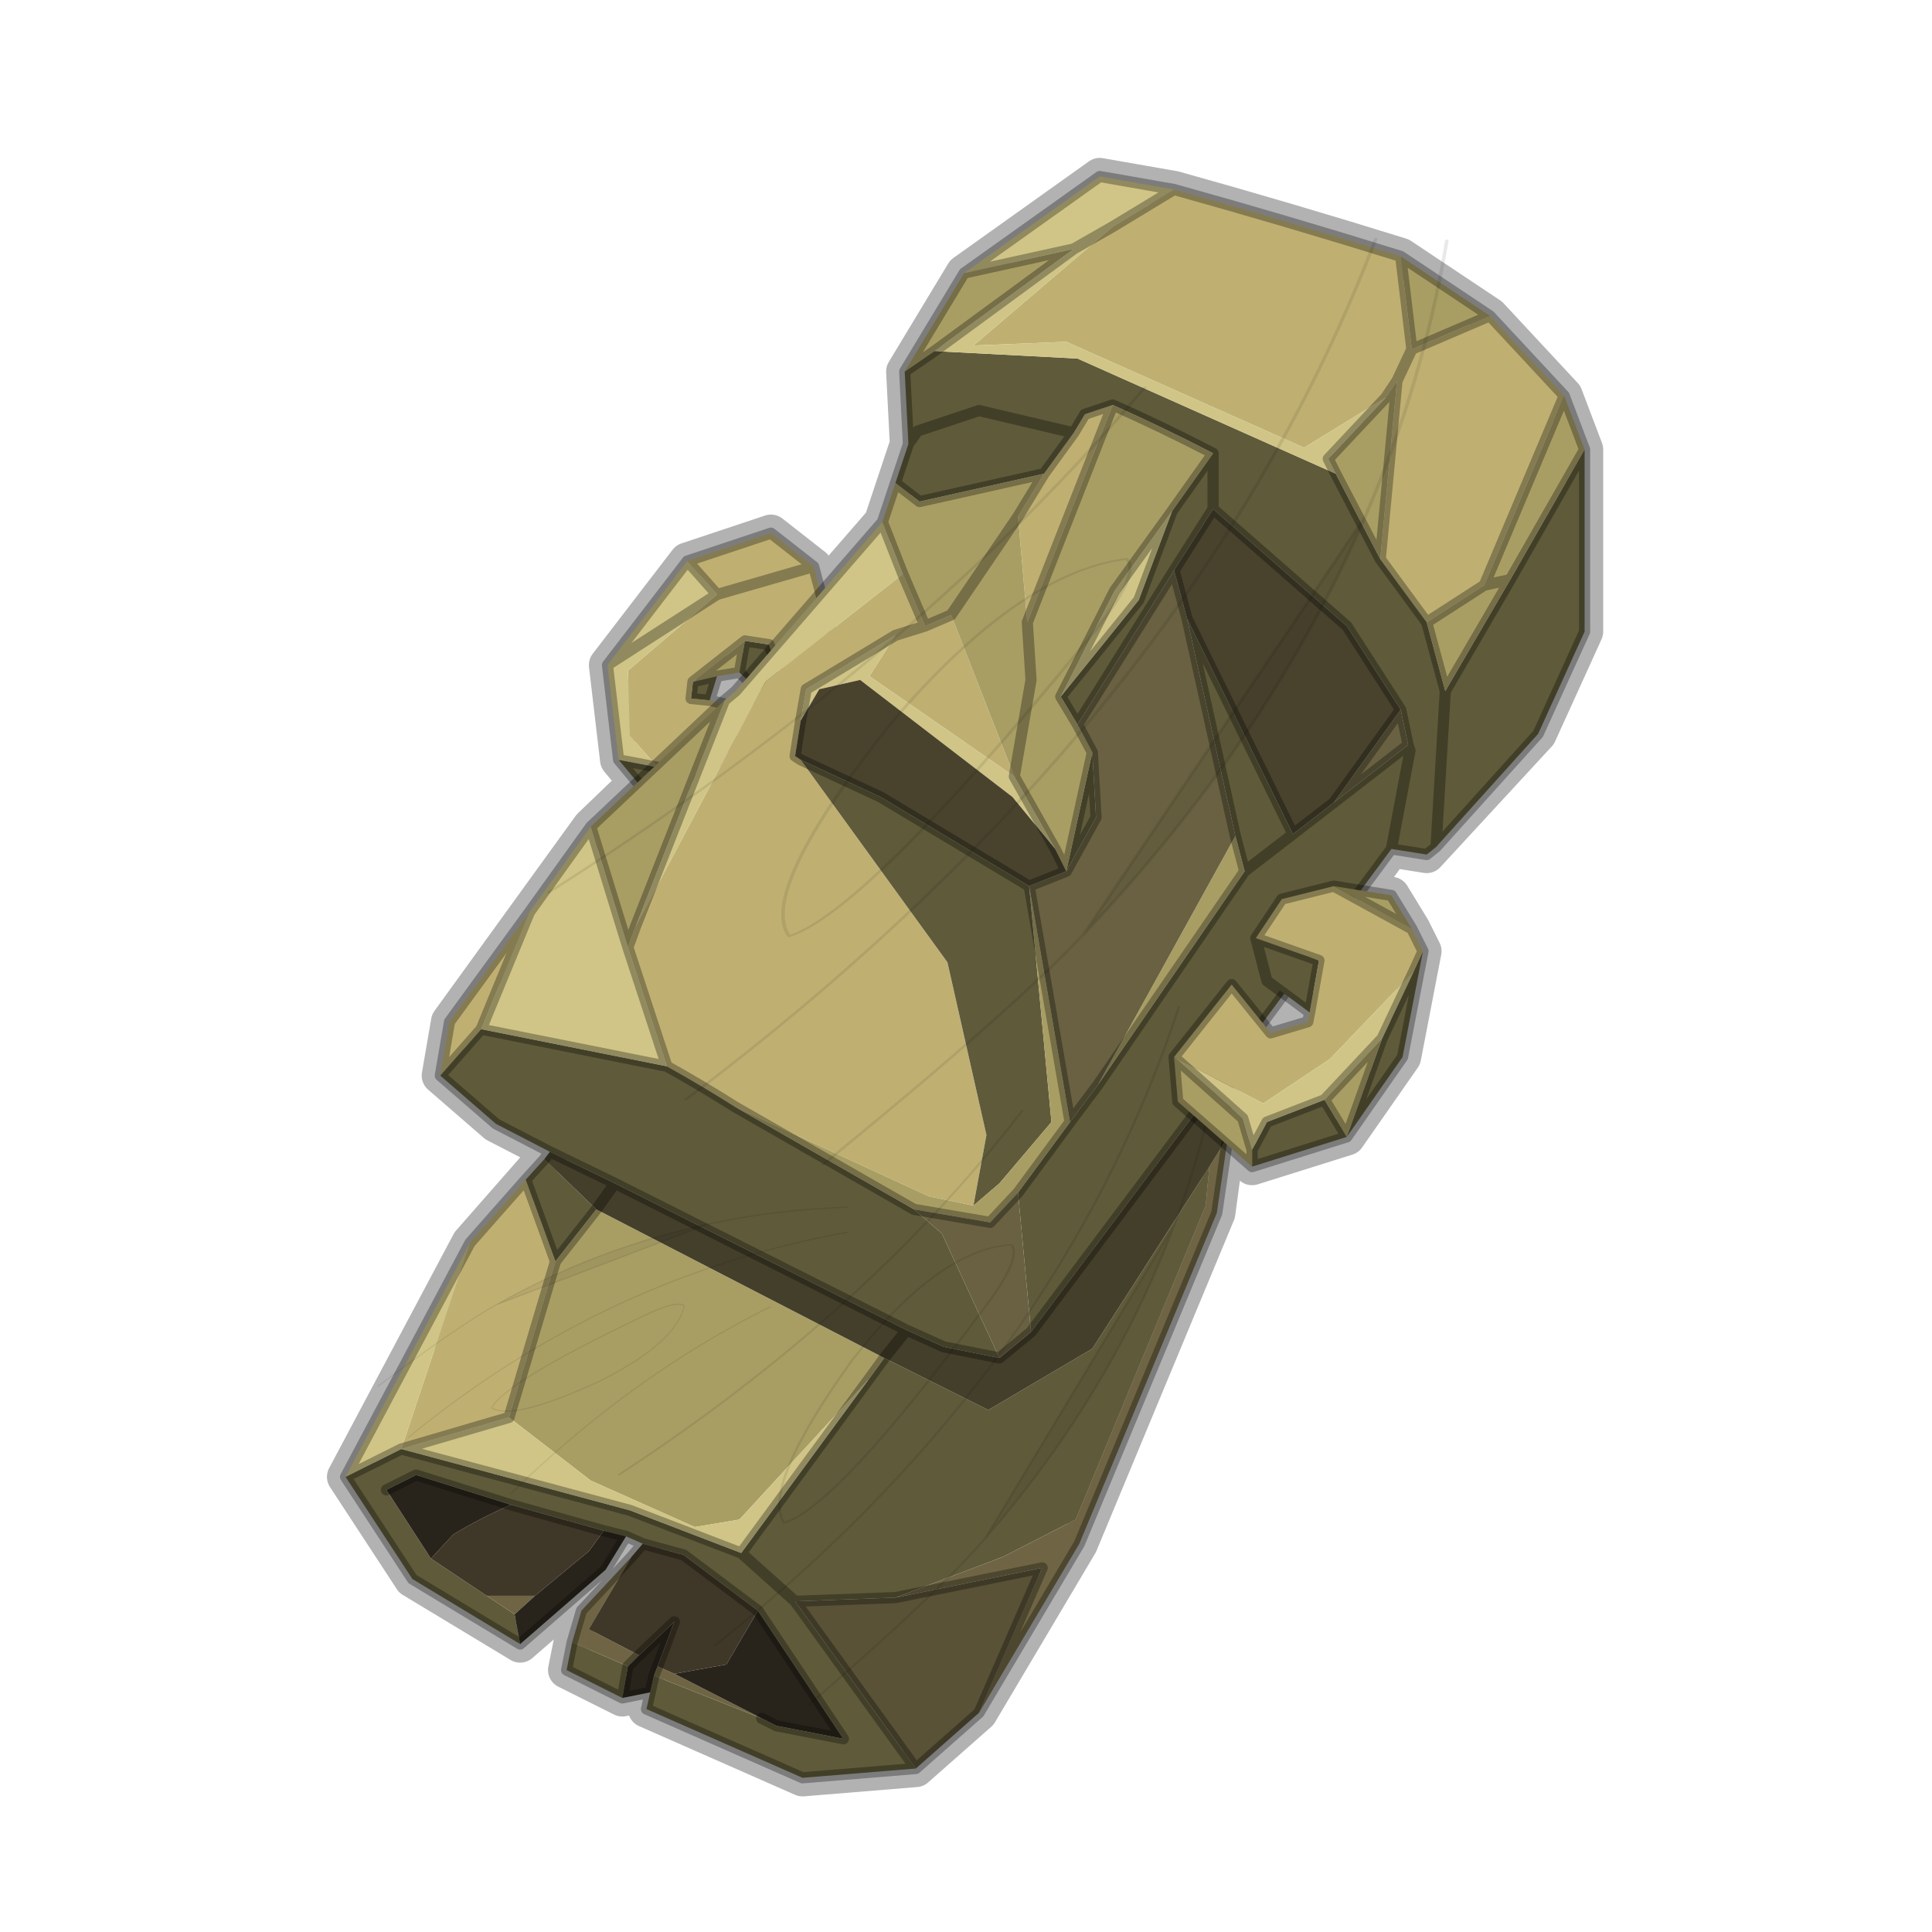 <?xml version="1.0" encoding="UTF-8" standalone="no"?>
<svg xmlns:xlink="http://www.w3.org/1999/xlink" height="52.0px" width="52.0px" xmlns="http://www.w3.org/2000/svg">
  <g transform="matrix(1.0, 0.0, 0.0, 1.0, 0.0, 0.0)">
    <use height="54.0" transform="matrix(1.0, 0.0, 0.0, 1.0, -1.0, -1.0)" width="54.0" xlink:href="#shape0"/>
    <use height="156.85" transform="matrix(0.219, 0.015, -0.004, 0.124, 17.068, 26.079)" width="73.1" xlink:href="#sprite0"/>
    <use height="8.45" transform="matrix(1.0, 0.0, 0.0, 1.0, 31.15, 23.4)" width="7.6" xlink:href="#shape2"/>
    <use height="156.85" transform="matrix(0.32, -0.004, -0.008, 0.158, 15.603, 6.677)" width="73.1" xlink:href="#sprite0"/>
    <use height="156.85" transform="matrix(0.006, -0.112, -0.079, -0.004, 22.411, 40.667)" width="73.1" xlink:href="#sprite0"/>
    <use height="0.0" transform="matrix(0.092, 0.04, -0.028, 0.05, 34.0, 10.6)" width="0.0" xlink:href="#sprite1"/>
    <use height="0.0" transform="matrix(0.079, 0.034, -0.084, 0.188, 27.2, 29.5)" width="0.0" xlink:href="#sprite1"/>
    <use height="0.0" transform="matrix(0.022, 0.01, -0.04, 0.055, 27.5, 15.5)" width="0.0" xlink:href="#sprite1"/>
    <use height="0.0" transform="matrix(0.085, 0.037, -0.025, 0.034, 19.7, 31.45)" width="0.0" xlink:href="#sprite1"/>
  </g>
  <defs>
    <g id="shape0" transform="matrix(1.0, 0.0, 0.0, 1.0, 1.0, 1.0)">
      <path d="M52.0 0.0 L52.0 52.0 0.0 52.0 0.0 0.0 52.0 0.0" fill="#795fa9" fill-opacity="0.0" fill-rule="evenodd" stroke="none"/>
      <path d="M29.6 4.75 L25.95 7.35 24.35 10.0 24.45 11.95 23.75 14.05 22.1 15.95 21.9 15.25 20.75 14.35 18.5 15.1 16.35 17.9 16.65 20.45 17.15 21.05 15.9 22.25 12.1 27.5 11.85 28.95 13.35 30.25 14.8 31.0 12.65 33.45 9.3 39.75 11.1 42.5 14.0 44.25 16.3 42.25 16.85 41.35 17.3 41.55 15.65 43.35 15.4 44.2 15.25 44.95 16.75 45.7 17.5 45.55 17.4 46.0 21.6 47.85 24.65 47.6 26.35 46.1 29.05 41.55 32.75 32.65 33.0 30.8 33.7 31.4 36.25 30.6 37.75 28.45 38.3 25.6 38.0 25.0 37.45 24.1 36.65 23.95 37.45 22.85 38.4 23.0 41.4 19.75 42.65 17.0 42.65 12.1 42.1 10.65 40.1 8.5 37.7 6.9 Q34.65 5.95 31.6 5.1 L29.6 4.75 M20.1 18.25 L19.45 18.95 19.1 18.85 19.3 18.2 19.9 18.1 20.1 18.25 M35.25 27.25 L35.2 27.5 34.2 27.8 33.95 27.55 34.6 26.75 35.25 27.25" fill="none" stroke="#000000" stroke-linecap="round" stroke-linejoin="round" stroke-opacity="0.302" stroke-width="1.0"/>
      <path d="M20.05 17.25 L19.9 18.1 19.3 18.2 18.65 18.35 20.05 17.25" fill="#a89e64" fill-rule="evenodd" stroke="none"/>
      <path d="M18.95 20.85 L17.65 21.65 16.65 20.45 17.7 20.65 18.95 20.85 M20.45 18.6 L19.9 18.1 20.05 17.25 20.7 17.35 21.0 18.2 20.45 18.6 M19.3 18.2 L19.1 18.85 18.6 18.8 18.65 18.35 19.3 18.2" fill="#5f5a3a" fill-rule="evenodd" stroke="none"/>
      <path d="M18.5 15.1 L20.75 14.35 21.9 15.25 19.3 16.0 21.9 15.25 22.5 17.5 18.95 20.85 17.7 20.65 16.95 19.8 16.9 18.05 19.3 16.0 18.5 15.1 M20.45 18.6 L21.0 18.2 20.7 17.35 20.05 17.25 18.65 18.35 18.6 18.8 19.1 18.85 19.95 19.05 20.45 18.6" fill="#bfb072" fill-rule="evenodd" stroke="none"/>
      <path d="M18.5 15.1 L19.3 16.0 16.9 18.05 16.95 19.8 17.7 20.65 16.65 20.45 16.35 17.9 18.5 15.1 M19.3 16.0 L16.35 17.9 19.3 16.0" fill="#d0c586" fill-rule="evenodd" stroke="none"/>
      <path d="M21.9 15.25 L20.75 14.35 18.5 15.1 19.3 16.0 21.9 15.25 22.5 17.5 18.95 20.85 17.65 21.65 16.65 20.45 16.35 17.9 18.5 15.1 M19.9 18.1 L20.45 18.6 21.0 18.2 20.7 17.35 20.05 17.25 19.9 18.1 19.3 18.2 19.1 18.85 19.95 19.05 20.45 18.6 M18.65 18.35 L19.3 18.2 M19.1 18.85 L18.6 18.8 18.65 18.35 20.05 17.25 M17.7 20.65 L18.95 20.85 M16.65 20.45 L17.7 20.65 M16.35 17.9 L19.3 16.0" fill="none" stroke="#000000" stroke-linecap="round" stroke-linejoin="round" stroke-opacity="0.302" stroke-width="0.3"/>
      <path d="M29.95 6.1 L31.6 5.1 Q34.65 5.95 37.7 6.9 L38.0 9.4 40.1 8.5 42.1 10.65 39.95 15.75 38.4 16.75 37.15 15.05 37.6 10.25 37.3 10.7 35.1 12.05 28.7 9.2 26.2 9.3 29.95 6.1 M12.65 33.45 L14.15 31.75 14.95 33.95 13.7 38.15 10.8 39.0 12.65 33.45 M11.85 28.95 L12.1 27.5 14.25 24.55 12.95 27.7 11.85 28.95 M28.1 12.75 L28.9 11.65 29.2 11.15 29.95 10.9 27.65 16.75 27.4 13.9 28.1 12.75 M37.6 10.25 L38.0 9.4 37.6 10.25 M27.3 20.9 L23.4 18.2 24.1 17.1 21.7 18.55 21.55 19.4 21.4 20.35 21.55 20.45 25.5 25.9 26.55 30.55 26.2 32.45 25.0 32.2 19.8 29.8 Q18.85 29.2 17.95 28.7 L16.9 25.5 17.1 24.95 20.6 18.35 24.3 15.45 24.9 16.85 25.6 16.55 27.3 20.9 M24.9 16.85 L24.1 17.1 24.9 16.85" fill="#bfb072" fill-rule="evenodd" stroke="none"/>
      <path d="M42.65 12.1 L42.65 17.0 41.4 19.75 38.65 22.8 38.4 23.0 37.45 22.85 33.3 28.45 27.75 35.85 27.4 32.1 28.8 30.2 29.55 29.2 33.5 23.45 33.25 22.5 31.95 16.65 34.8 22.45 35.9 21.6 37.9 20.05 37.7 19.1 36.25 16.85 32.65 13.7 32.65 12.2 32.65 13.7 31.6 15.35 29.0 19.5 28.55 18.75 30.65 16.15 31.55 13.75 32.65 12.2 Q31.3 11.5 29.95 10.9 L29.2 11.15 28.9 11.65 28.1 12.75 24.75 13.5 24.1 13.0 24.45 11.95 24.35 10.0 25.15 9.45 29.0 9.65 35.95 12.75 37.15 15.05 38.4 16.75 38.9 18.6 40.65 15.6 42.65 12.1 M24.65 47.6 L21.6 47.85 17.4 46.0 17.5 45.55 17.6 45.1 20.5 46.25 20.9 46.45 22.7 46.8 20.4 43.35 18.4 41.85 17.3 41.55 16.85 41.35 16.25 41.2 13.75 40.5 11.2 39.7 10.4 40.1 11.6 41.95 13.1 42.95 13.85 43.45 14.0 44.25 11.1 42.5 9.3 39.75 10.8 39.0 16.95 40.65 19.95 41.8 23.4 37.1 23.8 36.55 26.6 37.95 29.4 36.3 32.55 31.4 32.45 32.45 28.95 40.9 27.0 41.9 24.1 43.0 21.4 43.1 19.95 41.8 21.4 43.1 24.65 47.6 M16.75 45.7 L15.25 44.95 15.4 44.2 16.9 44.85 16.75 45.7 M14.15 31.75 L14.65 31.2 16.05 32.55 14.95 33.95 14.15 31.75 M14.8 31.0 L13.35 30.25 11.85 28.95 12.95 27.7 17.95 28.7 Q18.85 29.2 19.8 29.8 L24.6 32.55 25.35 33.2 26.9 36.55 25.4 36.25 24.4 35.8 16.55 31.85 14.8 31.0 M37.45 22.85 L37.95 20.2 37.9 20.05 37.95 20.2 37.45 22.85 M33.5 23.45 L34.8 22.45 33.5 23.45 M28.7 23.45 L29.4 20.25 29.5 22.0 28.7 23.45 M27.7 23.85 L28.3 30.2 26.9 31.85 26.2 32.45 26.55 30.55 25.5 25.9 21.55 20.45 23.7 21.45 27.7 23.85 M38.9 18.6 L38.65 22.8 38.9 18.6 M28.9 11.65 L26.35 11.05 24.7 11.6 24.45 11.95 24.7 11.6 26.35 11.05 28.9 11.65" fill="#5f5a3a" fill-rule="evenodd" stroke="none"/>
      <path d="M25.95 7.35 L28.9 6.7 25.15 9.45 24.35 10.0 25.95 7.35 M37.7 6.9 L40.1 8.5 38.0 9.4 37.7 6.9 M42.1 10.65 L42.65 12.1 40.65 15.6 38.9 18.6 38.4 16.75 39.95 15.75 42.1 10.65 M15.9 22.25 L19.5 18.85 17.1 24.95 16.9 25.5 15.9 22.25 M23.75 14.05 L24.1 13.0 24.75 13.5 28.1 12.75 27.4 13.9 27.65 16.75 29.95 10.9 Q31.3 11.5 32.65 12.2 L31.55 13.75 30.0 15.9 28.55 18.75 29.0 19.5 29.4 20.25 28.7 23.45 28.4 22.85 27.3 20.9 25.6 16.55 27.4 13.9 25.6 16.55 24.9 16.85 24.3 15.45 23.75 14.05 M35.95 12.75 L35.75 12.35 37.3 10.7 37.6 10.25 37.15 15.05 35.95 12.75 M39.95 15.75 L40.65 15.6 39.95 15.75 M33.5 23.45 L29.55 29.2 33.25 22.5 33.5 23.45 M28.8 30.2 L27.4 32.1 26.65 32.9 24.6 32.55 19.8 29.8 25.0 32.2 26.2 32.45 26.9 31.85 28.3 30.2 27.7 23.85 28.8 30.2 M27.65 16.75 L27.75 18.3 27.3 20.9 27.75 18.3 27.65 16.75 M23.8 36.55 L23.4 37.1 19.9 40.9 18.7 41.1 15.9 39.85 13.7 38.15 14.95 33.95 16.05 32.55 23.8 36.55" fill="#a89e64" fill-rule="evenodd" stroke="none"/>
      <path d="M25.95 7.35 L29.6 4.75 31.6 5.1 29.95 6.1 28.9 6.7 29.95 6.1 26.2 9.3 28.7 9.2 35.1 12.05 37.3 10.7 35.75 12.35 35.95 12.75 29.0 9.65 25.15 9.45 28.9 6.7 25.95 7.35 M9.3 39.75 L12.65 33.45 10.8 39.0 9.3 39.75 M14.25 24.55 L15.9 22.25 16.9 25.5 17.95 28.7 12.95 27.7 14.25 24.55 M19.5 18.85 L19.8 18.6 23.75 14.05 24.3 15.45 20.6 18.35 17.1 24.95 19.5 18.85 M31.55 13.75 L30.65 16.15 28.55 18.75 30.0 15.9 31.55 13.75 M27.3 20.9 L28.4 22.85 27.25 21.45 23.15 18.3 22.05 18.55 21.55 19.4 21.7 18.55 24.1 17.1 23.4 18.2 27.3 20.9 M23.4 37.1 L19.95 41.8 16.95 40.65 10.8 39.0 13.7 38.15 15.9 39.85 18.7 41.1 19.9 40.9 23.4 37.1" fill="#d0c586" fill-rule="evenodd" stroke="none"/>
      <path d="M33.3 28.45 L33.05 30.6 32.55 31.4 29.4 36.3 26.6 37.95 23.8 36.55 24.4 35.8 23.8 36.55 16.05 32.55 16.55 31.85 16.05 32.55 14.65 31.2 14.8 31.0 16.55 31.85 24.4 35.8 25.4 36.25 26.9 36.55 27.75 35.85 33.3 28.45" fill="#443f2b" fill-rule="evenodd" stroke="none"/>
      <path d="M33.05 30.6 L32.75 32.65 29.05 41.55 26.35 46.1 28.05 42.2 24.1 43.0 27.0 41.9 28.95 40.9 32.45 32.45 32.55 31.4 33.05 30.6 M15.4 44.2 L15.65 43.35 17.0 41.9 15.85 43.85 17.2 44.55 16.9 44.85 15.4 44.2 M20.5 46.25 L17.6 45.1 17.7 44.85 18.15 45.05 20.5 46.25 M13.1 42.95 L14.4 42.95 13.85 43.45 13.1 42.95" fill="#6f6544" fill-rule="evenodd" stroke="none"/>
      <path d="M26.35 46.1 L24.65 47.6 21.4 43.1 24.1 43.0 28.05 42.2 26.35 46.1" fill="#595237" fill-rule="evenodd" stroke="none"/>
      <path d="M37.7 19.1 L37.9 20.05 35.9 21.6 37.7 19.1 M31.6 15.35 L31.95 16.65 33.25 22.5 29.55 29.2 28.8 30.2 27.7 23.85 28.7 23.45 29.5 22.0 29.4 20.25 29.0 19.5 31.6 15.35 M27.4 32.1 L27.75 35.85 26.9 36.55 25.35 33.2 24.6 32.55 26.65 32.9 27.4 32.1" fill="#696141" fill-rule="evenodd" stroke="none"/>
      <path d="M32.65 13.7 L36.25 16.85 37.7 19.1 35.9 21.6 34.8 22.45 31.95 16.65 31.6 15.35 32.65 13.7 M28.4 22.85 L28.7 23.45 27.7 23.85 23.7 21.45 21.55 20.45 21.4 20.35 21.55 19.4 22.05 18.55 23.15 18.3 27.25 21.45 28.4 22.85" fill="#49432e" fill-rule="evenodd" stroke="none"/>
      <path d="M17.0 41.9 L17.3 41.55 18.4 41.85 20.4 43.35 19.55 44.8 18.15 45.05 17.7 44.85 18.15 43.65 17.2 44.55 15.85 43.85 17.0 41.9 M13.75 40.5 L16.25 41.2 15.85 41.75 14.4 42.95 13.1 42.95 11.6 41.95 12.2 41.3 Q12.95 40.85 13.75 40.5" fill="#3f3727" fill-rule="evenodd" stroke="none"/>
      <path d="M17.5 45.55 L16.75 45.7 16.9 44.85 17.2 44.55 18.15 43.65 17.7 44.85 17.6 45.1 17.5 45.55 M16.85 41.35 L16.3 42.25 14.0 44.25 13.85 43.45 14.4 42.95 15.85 41.75 16.25 41.2 16.85 41.35 M20.4 43.35 L22.7 46.8 20.9 46.45 20.5 46.25 18.15 45.05 19.55 44.8 20.4 43.35 M10.4 40.1 L11.2 39.7 13.75 40.5 Q12.95 40.85 12.2 41.3 L11.6 41.95 10.4 40.1" fill="#29241b" fill-rule="evenodd" stroke="none"/>
      <path d="M31.6 5.1 L29.6 4.75 25.95 7.35 28.9 6.7 29.95 6.1 31.6 5.1 Q34.65 5.95 37.7 6.9 L40.1 8.5 42.1 10.65 42.65 12.1 42.65 17.0 41.4 19.75 38.65 22.8 38.4 23.0 37.45 22.85 33.3 28.45 33.05 30.6 32.75 32.65 29.05 41.55 26.35 46.1 24.65 47.6 21.6 47.85 17.4 46.0 17.5 45.55 16.75 45.7 15.25 44.95 15.4 44.2 15.65 43.35 17.0 41.9 17.3 41.55 16.85 41.35 16.3 42.25 14.0 44.25 11.1 42.5 9.3 39.75 12.65 33.45 14.15 31.75 14.65 31.2 14.8 31.0 13.35 30.25 11.85 28.95 12.1 27.5 14.25 24.55 15.9 22.25 19.5 18.85 19.8 18.6 23.75 14.05 24.1 13.0 24.45 11.95 24.35 10.0 25.95 7.35 M29.95 10.9 L29.2 11.15 28.9 11.65 28.1 12.75 27.4 13.9 25.6 16.55 24.9 16.85 24.3 15.45 23.75 14.05 M27.65 16.75 L29.95 10.9 Q31.3 11.5 32.65 12.2 L32.65 13.7 36.25 16.85 37.7 19.1 37.9 20.05 37.95 20.2 37.45 22.85 M31.6 15.35 L31.95 16.65 34.8 22.45 35.9 21.6 37.7 19.1 M31.6 15.35 L32.65 13.7 M32.65 12.2 L31.55 13.75 30.65 16.15 28.55 18.75 29.0 19.5 31.6 15.35 M37.3 10.7 L35.75 12.35 35.95 12.75 37.15 15.05 37.6 10.25 37.3 10.7 M31.55 13.75 L30.0 15.9 28.55 18.75 M40.1 8.5 L38.0 9.4 37.6 10.25 M40.65 15.6 L39.95 15.75 38.4 16.75 38.9 18.6 40.65 15.6 42.65 12.1 M37.15 15.05 L38.4 16.75 M39.95 15.75 L42.1 10.65 M38.0 9.4 L37.7 6.9 M35.9 21.6 L37.9 20.05 M34.8 22.45 L33.5 23.45 29.55 29.2 28.8 30.2 27.4 32.1 26.65 32.9 24.6 32.55 19.8 29.8 Q18.85 29.2 17.95 28.7 L12.95 27.7 11.85 28.95 M27.75 35.85 L33.3 28.45 M33.5 23.45 L33.25 22.5 31.95 16.65 M29.4 20.25 L29.0 19.5 M28.4 22.85 L28.7 23.45 29.4 20.25 29.5 22.0 28.7 23.45 27.7 23.85 28.8 30.2 M27.3 20.9 L27.75 18.3 27.65 16.75 M28.4 22.85 L27.3 20.9 M24.1 17.1 L21.7 18.55 21.55 19.4 21.4 20.35 21.55 20.45 23.7 21.45 27.7 23.85 M23.8 36.55 L23.4 37.1 19.95 41.8 21.4 43.1 24.1 43.0 28.05 42.2 26.35 46.1 M26.9 36.55 L27.75 35.85 M26.9 36.55 L25.4 36.25 24.4 35.8 23.8 36.55 M16.05 32.55 L14.95 33.95 13.7 38.15 10.8 39.0 16.95 40.65 19.95 41.8 M24.65 47.6 L21.4 43.1 M20.4 43.35 L22.7 46.8 20.9 46.45 20.5 46.25 M17.6 45.1 L17.5 45.55 M38.65 22.8 L38.9 18.6 M24.45 11.95 L24.7 11.6 26.35 11.05 28.9 11.65 M24.1 13.0 L24.75 13.5 28.1 12.75 M25.15 9.45 L24.35 10.0 M24.1 17.1 L24.9 16.85 M17.1 24.95 L16.9 25.5 17.95 28.7 M15.9 22.25 L16.9 25.5 M17.1 24.95 L19.5 18.85 M16.05 32.55 L16.55 31.85 14.8 31.0 M14.95 33.95 L14.15 31.75 M10.4 40.1 L11.2 39.7 13.75 40.5 16.25 41.2 16.85 41.35 M10.8 39.0 L9.3 39.75 M12.95 27.7 L14.25 24.55 M20.4 43.35 L18.4 41.85 17.3 41.55 M17.2 44.55 L18.15 43.65 17.7 44.85 17.6 45.1 M16.9 44.85 L16.75 45.7 M16.9 44.85 L17.2 44.55 M28.9 6.7 L25.15 9.45 M16.55 31.85 L24.4 35.8" fill="none" stroke="#000000" stroke-linecap="round" stroke-linejoin="round" stroke-opacity="0.302" stroke-width="0.3"/>
    </g>
    <g id="sprite0" transform="matrix(1.0, 0.0, 0.0, 1.0, 0.15, 0.15)">
      <use height="158.65" transform="matrix(1.0, 0.0, 0.0, 1.0, -1.05, -1.05)" width="74.9" xlink:href="#shape1"/>
    </g>
    <g id="shape1" transform="matrix(1.0, 0.0, 0.0, 1.0, 1.05, 1.05)">
      <path d="M67.1 47.3 Q60.05 84.7 45.15 118.0 L67.1 47.3" fill="#000000" fill-opacity="0.055" fill-rule="evenodd" stroke="none"/>
      <path d="M72.8 0.4 Q71.4 24.6 67.1 47.3 60.05 84.7 45.15 118.0 L45.0 118.3 Q39.4 130.85 24.25 156.55 M43.75 69.05 Q26.65 113.65 20.4 117.6 17.55 109.85 28.1 81.45 38.25 56.05 47.2 54.0 48.65 56.75 43.75 69.05 M48.0 24.8 Q34.25 59.6 13.6 90.6 7.15 100.3 0.0 109.6 M66.8 0.0 Q53.65 80.05 13.6 143.35 L12.4 145.2 M67.1 47.3 L45.15 118.0" fill="none" stroke="#000000" stroke-linecap="round" stroke-linejoin="round" stroke-opacity="0.086" stroke-width="0.3"/>
    </g>
    <g id="shape2" transform="matrix(1.0, 0.0, 0.0, 1.0, -31.15, -23.4)">
      <path d="M38.3 25.6 L37.75 28.45 36.25 30.6 33.7 31.4 33.7 30.95 34.1 30.2 35.65 29.6 36.25 30.6 37.2 27.95 38.05 26.15 38.3 25.6 M35.25 27.25 L34.1 26.4 33.8 25.25 35.5 25.85 35.25 27.25" fill="#5f5a3a" fill-rule="evenodd" stroke="none"/>
      <path d="M35.9 23.85 L37.45 24.1 38.0 25.0 35.9 23.85 M33.7 31.4 L31.7 29.65 31.6 28.45 33.45 30.1 33.7 30.95 33.7 31.4 M37.2 27.95 L36.25 30.6 35.65 29.6 37.2 27.95" fill="#a89e64" fill-rule="evenodd" stroke="none"/>
      <path d="M35.9 23.85 L38.0 25.0 38.3 25.6 38.05 26.15 35.8 28.5 34.0 29.7 31.6 28.45 33.15 26.5 34.2 27.8 35.2 27.5 35.25 27.25 35.5 25.85 33.8 25.25 34.5 24.2 35.9 23.85" fill="#bfb072" fill-rule="evenodd" stroke="none"/>
      <path d="M38.05 26.15 L37.2 27.95 35.65 29.6 34.1 30.2 33.7 30.95 33.45 30.1 31.6 28.45 34.0 29.7 35.8 28.5 38.05 26.15" fill="#d0c586" fill-rule="evenodd" stroke="none"/>
      <path d="M38.0 25.0 L37.45 24.1 35.9 23.85 38.0 25.0 38.3 25.6 37.75 28.45 36.25 30.6 33.7 31.4 31.7 29.65 31.6 28.45 33.15 26.5 34.2 27.8 35.2 27.5 35.25 27.25 34.1 26.4 33.8 25.25 34.5 24.2 35.9 23.85 M38.3 25.6 L38.05 26.15 37.2 27.95 36.25 30.6 35.65 29.6 34.1 30.2 33.7 30.95 33.7 31.4 M33.8 25.25 L35.5 25.85 35.25 27.25 M35.65 29.6 L37.2 27.95 M33.7 30.95 L33.45 30.1 31.6 28.45" fill="none" stroke="#000000" stroke-linecap="round" stroke-linejoin="round" stroke-opacity="0.302" stroke-width="0.3"/>
    </g>
  </defs>
</svg>
